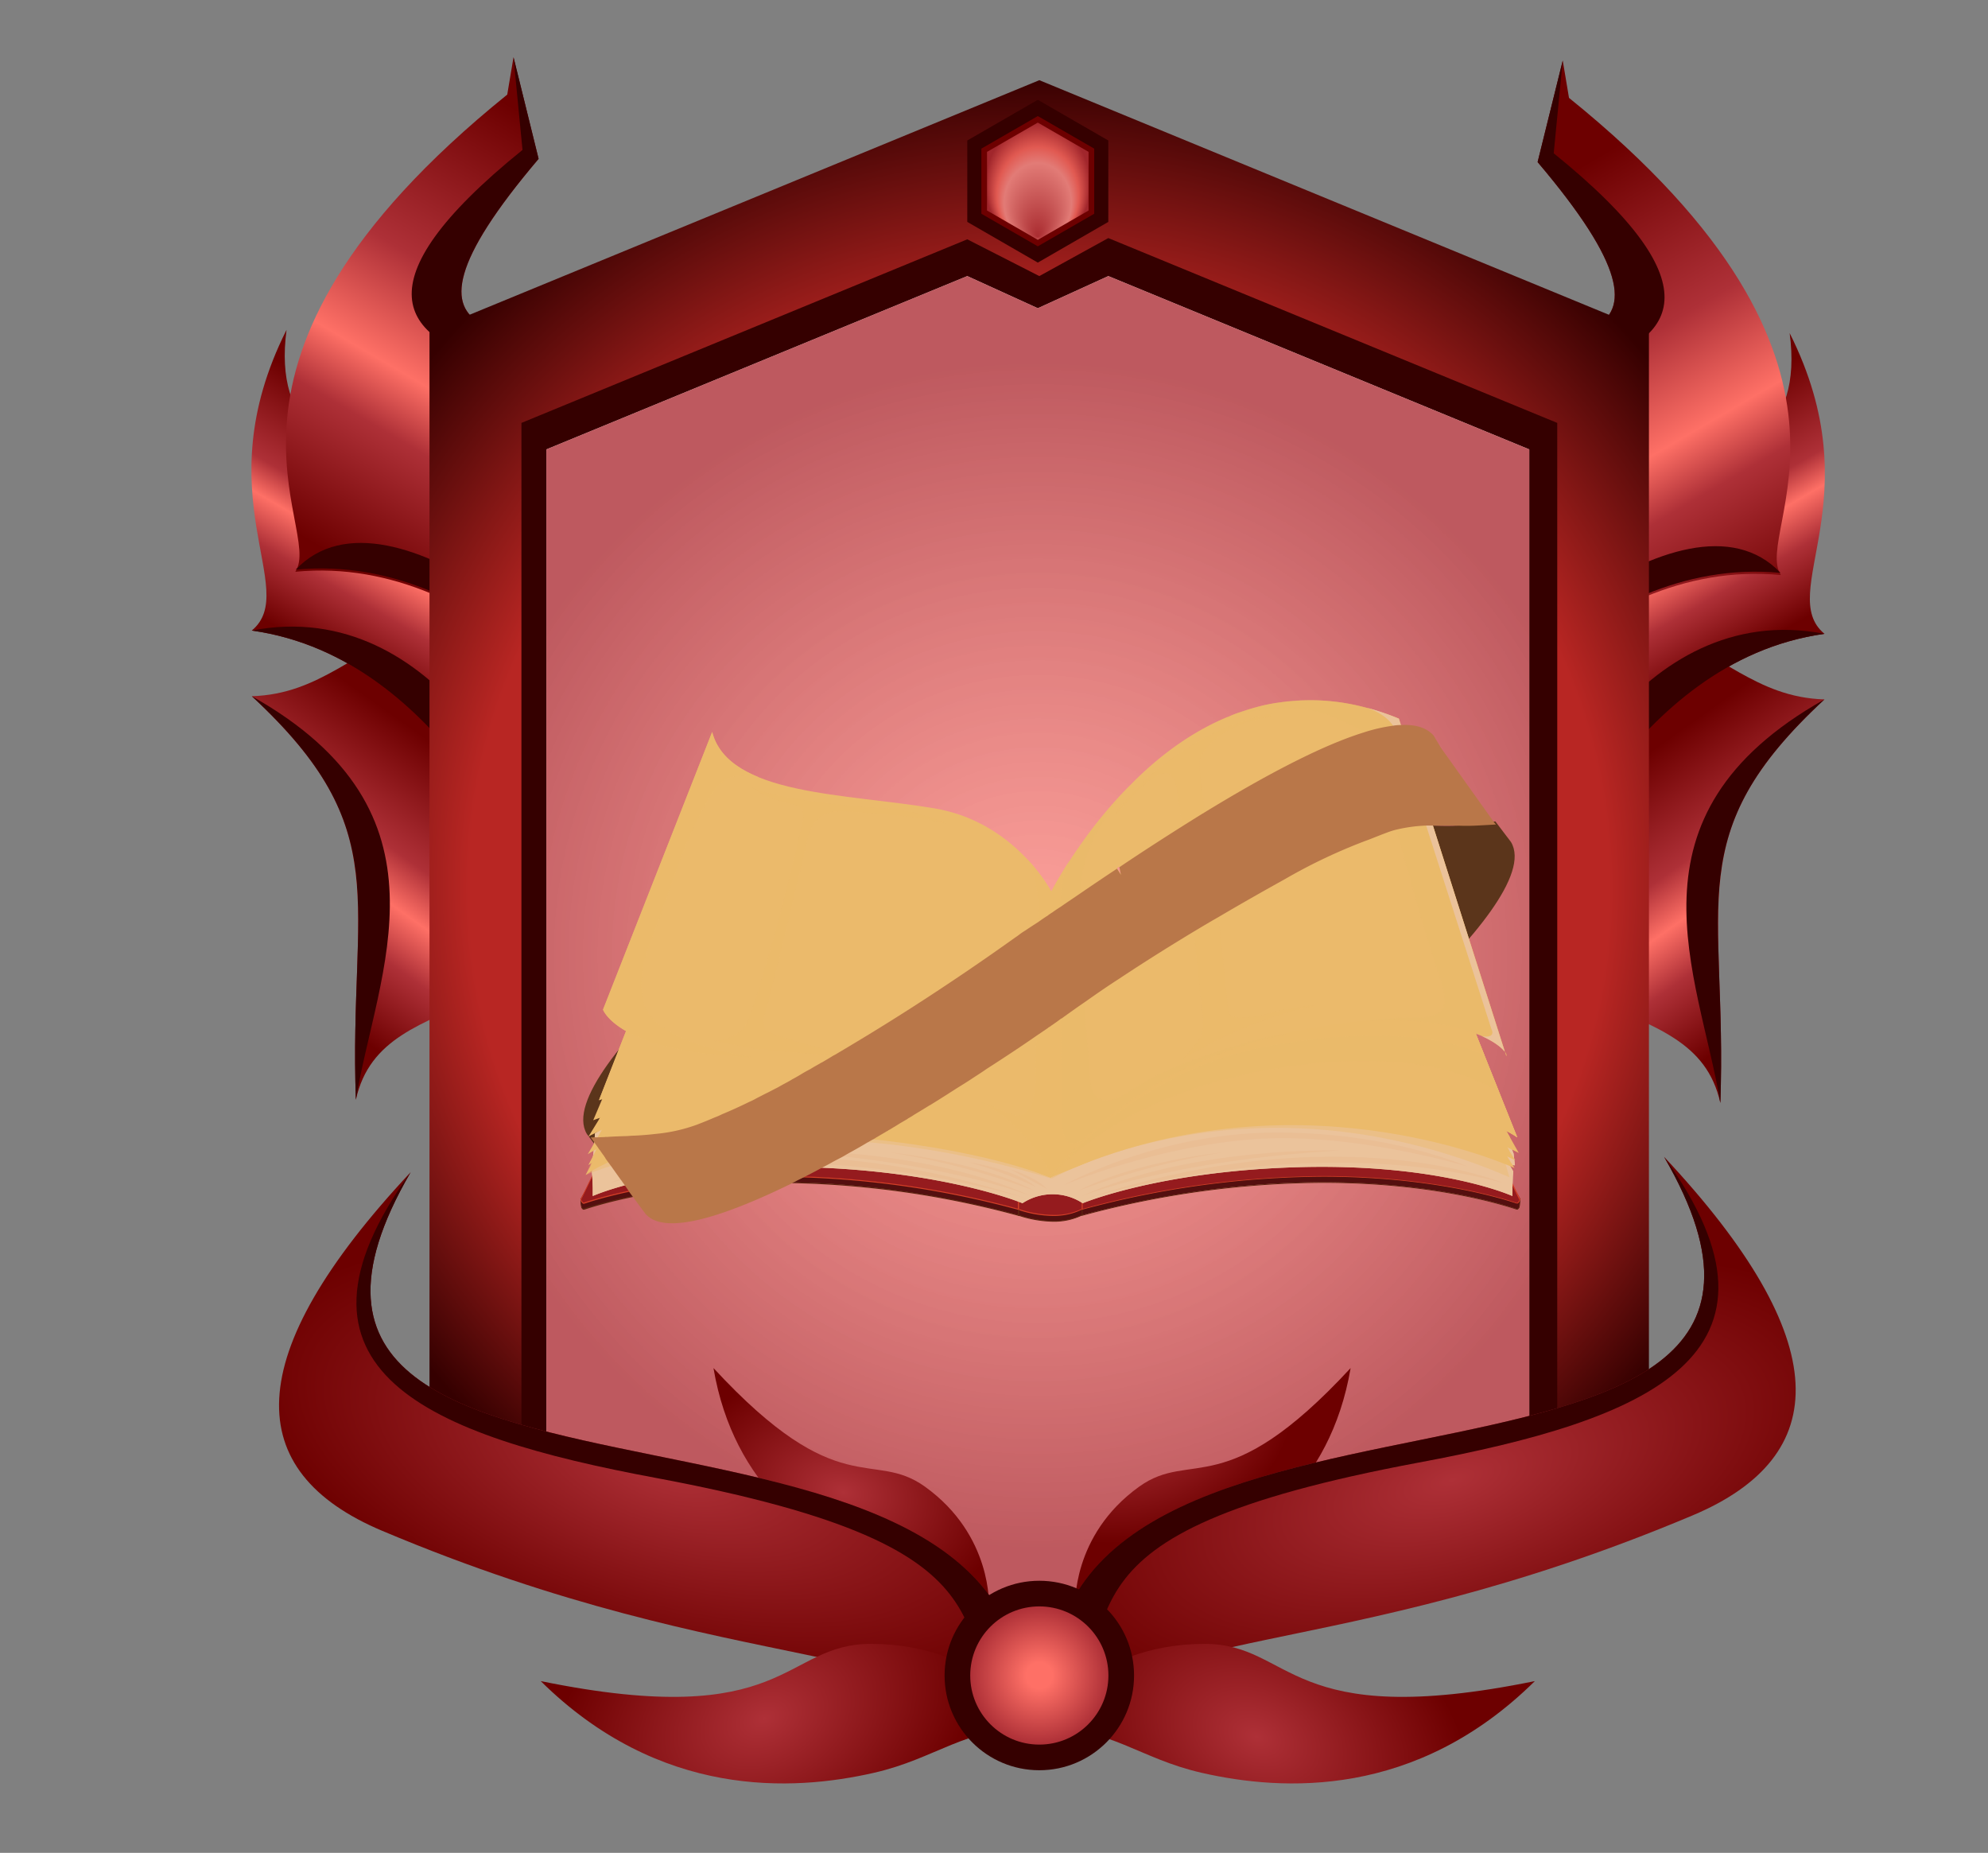 <svg xmlns="http://www.w3.org/2000/svg" xmlns:xlink="http://www.w3.org/1999/xlink" viewBox="0 0 539.75 503"><rect x="0" y="0" width="539.75" height="503" fill="#808080" stroke="none"/><defs><style>.cls-1{isolation:isolate;}.cls-2{fill:url(#linear-gradient);}.cls-3{fill:#350000;}.cls-4{fill:url(#linear-gradient-2);}.cls-5{fill:url(#linear-gradient-3);}.cls-6{fill:url(#linear-gradient-4);}.cls-7{fill:url(#linear-gradient-5);}.cls-8{fill:url(#linear-gradient-6);}.cls-9{fill:url(#radial-gradient);}.cls-10{fill:#fff;}.cls-11,.cls-13,.cls-36{opacity:0.8;}.cls-11{fill:url(#radial-gradient-2);}.cls-12{fill:#6d0000;}.cls-13{fill:url(#radial-gradient-3);}.cls-14{fill:url(#radial-gradient-4);}.cls-15{fill:url(#radial-gradient-5);}.cls-16{fill:url(#radial-gradient-6);}.cls-17{fill:url(#radial-gradient-7);}.cls-18{fill:url(#radial-gradient-8);}.cls-19{fill:url(#radial-gradient-9);}.cls-20{fill:url(#radial-gradient-10);}.cls-21{fill:#5b351b;}.cls-22{fill:#540f0f;}.cls-23{fill:#5b230f;}.cls-24{fill:#951b1e;}.cls-25{fill:#d33e27;}.cls-26{fill:#ecc7a3;}.cls-27{fill:#dc965f;}.cls-28,.cls-37{fill:#ebc29a;}.cls-28,.cls-33{opacity:0.9;}.cls-28,.cls-29,.cls-31,.cls-32,.cls-33,.cls-36,.cls-37{mix-blend-mode:multiply;}.cls-29,.cls-30,.cls-31,.cls-32,.cls-33,.cls-34,.cls-35,.cls-36{fill:#ebba6b;}.cls-29,.cls-35{opacity:0.4;}.cls-32,.cls-34{opacity:0.5;}.cls-35{mix-blend-mode:screen;}.cls-38{fill:#b97749;}</style><linearGradient id="linear-gradient" x1="-4733.07" y1="2752.97" x2="-4755.99" y2="2677.96" gradientTransform="matrix(-0.61, 0.79, 0.79, 0.61, -4588.09, 2341.48)" gradientUnits="userSpaceOnUse"><stop offset="0.02" stop-color="#6d0000"/><stop offset="0.29" stop-color="#ae3037"/><stop offset="0.46" stop-color="#fe7066"/><stop offset="0.62" stop-color="#ae3037"/><stop offset="1" stop-color="#6d0000"/></linearGradient><linearGradient id="linear-gradient-2" x1="-5398.39" y1="1095.77" x2="-5382.8" y2="1025.37" gradientTransform="matrix(-0.95, 0.3, 0.3, 0.95, -5009.69, 775.87)" gradientUnits="userSpaceOnUse"><stop offset="0.06" stop-color="#6d0000"/><stop offset="0.3" stop-color="#ae3037"/><stop offset="0.46" stop-color="#fe7066"/><stop offset="0.58" stop-color="#ae3037"/><stop offset="0.93" stop-color="#6d0000"/></linearGradient><linearGradient id="linear-gradient-3" x1="-5382.35" y1="446.76" x2="-5302.81" y2="285.31" gradientTransform="matrix(-1, 0.07, 0.07, 1, -4935.57, 132.58)" gradientUnits="userSpaceOnUse"><stop offset="0.17" stop-color="#6d0000"/><stop offset="0.37" stop-color="#ae3037"/><stop offset="0.46" stop-color="#fe7066"/><stop offset="0.62" stop-color="#ae3037"/><stop offset="0.89" stop-color="#6d0000"/></linearGradient><linearGradient id="linear-gradient-4" x1="-1650.77" y1="-1256.01" x2="-1673.69" y2="-1331.02" gradientTransform="matrix(0.61, 0.79, -0.79, 0.61, 94.88, 2341.48)" xlink:href="#linear-gradient"/><linearGradient id="linear-gradient-5" x1="-578.32" y1="-433.74" x2="-562.74" y2="-504.15" gradientTransform="translate(516.48 775.87) rotate(17.6)" xlink:href="#linear-gradient-2"/><linearGradient id="linear-gradient-6" x1="-338.54" y1="82.88" x2="-259" y2="-78.56" gradientTransform="translate(442.35 132.58) rotate(4.12)" xlink:href="#linear-gradient-3"/><radialGradient id="radial-gradient" cx="282.15" cy="234.33" fy="258.872" r="215.05" gradientUnits="userSpaceOnUse"><stop offset="0.72" stop-color="#b82623"/><stop offset="1" stop-color="#350000"/></radialGradient><radialGradient id="radial-gradient-2" cx="281.77" cy="259.37" r="160.96" gradientUnits="userSpaceOnUse"><stop offset="0" stop-color="#fe7066" stop-opacity="0.8"/><stop offset="1" stop-color="#ae3037"/></radialGradient><radialGradient id="radial-gradient-3" cx="281.77" cy="49.19" fy="61.988" r="15.22" gradientTransform="translate(0 -9.53) scale(1 1.19)" gradientUnits="userSpaceOnUse"><stop offset="0.01" stop-color="#ba393e"/><stop offset="0.6" stop-color="#ff9a94"/><stop offset="0.73" stop-color="#fe7066"/><stop offset="0.93" stop-color="#ae3037"/></radialGradient><radialGradient id="radial-gradient-4" cx="561.79" cy="-167.2" r="53.12" gradientTransform="matrix(0.8, 0.19, -0.13, 0.57, -242.26, 393.68)" gradientUnits="userSpaceOnUse"><stop offset="0" stop-color="#ae3037"/><stop offset="1" stop-color="#6d0000"/></radialGradient><radialGradient id="radial-gradient-5" cx="-5723.01" cy="1035.23" r="53.12" gradientTransform="matrix(-0.8, 0.19, 0.13, 0.57, -4405.09, 884.38)" xlink:href="#radial-gradient-4"/><radialGradient id="radial-gradient-6" cx="-896.57" cy="-59.35" r="75.39" gradientTransform="matrix(1.5, 0.44, -0.2, 0.67, 1514.81, 832.7)" xlink:href="#radial-gradient-4"/><radialGradient id="radial-gradient-7" cx="-4267.44" cy="1180.31" r="75.39" gradientTransform="matrix(-1.5, 0.44, 0.2, 0.67, -6242.93, 1488.62)" xlink:href="#radial-gradient-4"/><radialGradient id="radial-gradient-8" cx="768.68" cy="1510.64" r="72.79" gradientTransform="matrix(0.76, -0.32, 0.22, 0.54, -709.05, -103.2)" xlink:href="#radial-gradient-4"/><radialGradient id="radial-gradient-9" cx="-5230.89" cy="-556" r="72.79" gradientTransform="matrix(-0.76, -0.32, -0.22, 0.54, -3756.66, -902.11)" xlink:href="#radial-gradient-4"/><radialGradient id="radial-gradient-10" cx="282.18" cy="454.86" r="18.76" gradientUnits="userSpaceOnUse"><stop offset="0.19" stop-color="#fe7066"/><stop offset="1" stop-color="#ae3037"/></radialGradient></defs><g class="cls-1"><g id="Layer_1" data-name="Layer 1"><path class="cls-2" d="M495.35,189.87c-37.5-1.09-37.5-49.91-138.15,6.56,0,0,47.87-3,26.12,23.63,27.1,64.24,76.3,45.86,83.76,79.36C469,244.91,455.85,226.46,495.35,189.87Z"/><path class="cls-3" d="M495.35,189.87c-56.41,31.71-34,74.71-28.27,109.55C469,244.91,455.85,226.46,495.35,189.87Z"/><path class="cls-4" d="M495.35,172.07C482,161,508.56,135.51,485.9,90.43c7.21,54.19-66.69,33-99.74,42.42,53.86,11.06,30.93,90,32.81,101.81C420.38,243.51,442,179.53,495.35,172.07Z"/><path class="cls-3" d="M495.35,172.07c-50.61-9.83-78.26,50.81-76.38,62.59C420.38,243.51,442,179.53,495.35,172.07Z"/><path class="cls-5" d="M483.52,156.11c-8.09-12,33.18-56.29-57.53-129.54l-1.7-10.14L417.47,44c47.88,56.46,3.35,47-31,48.5,49.8,23.31,9.1,94.76,8.18,106.66C394,208.11,429.93,150.94,483.52,156.11Z"/><path class="cls-3" d="M483.43,155.53c-26-27.49-87.95,31.17-88.87,43.07C393.87,207.53,429.84,150.37,483.43,155.53Z"/><path class="cls-3" d="M376.55,110.91c-8.09-12,136,4,45.29-69.3l2.45-25.18L417.47,44c47.88,56.46,3.35,47-31,48.5C377.73,101.08,375,104.78,376.55,110.91Z"/><path class="cls-6" d="M68.36,189c37.49-1.09,37.49-49.91,138.14,6.56,0,0-47.86-3-26.12,23.63-27.09,64.24-76.29,45.86-83.76,79.36C94.71,244,107.85,225.57,68.36,189Z"/><path class="cls-3" d="M68.36,189c56.4,31.71,34,74.71,28.26,109.55C94.71,244,107.85,225.57,68.36,189Z"/><path class="cls-7" d="M68.36,171.18c13.4-11.1-13.21-36.56,9.44-81.64-7.21,54.19,66.69,33,99.75,42.42-53.86,11.06-30.94,90-32.81,101.82C143.33,242.62,121.67,178.65,68.36,171.18Z"/><path class="cls-3" d="M68.36,171.18c50.61-9.83,78.25,50.81,76.38,62.6C143.33,242.62,121.67,178.65,68.36,171.18Z"/><path class="cls-8" d="M80.18,155.22c8.1-12-33.17-56.29,57.54-129.54l1.7-10.14,6.81,27.59c-47.88,56.46-3.34,47,31,48.5-49.8,23.31-9.1,94.76-8.18,106.66C169.74,207.22,133.77,150.05,80.18,155.22Z"/><path class="cls-3" d="M80.28,154.65c26-27.5,87.94,31.17,88.86,43.06C169.83,206.64,133.87,149.48,80.28,154.65Z"/><path class="cls-3" d="M187.16,110c8.09-12-136,4-45.3-69.3l-2.44-25.18,6.81,27.59c-47.88,56.46-3.34,47,31,48.5C186,100.19,188.67,103.89,187.16,110Z"/><path id="border_shadow" data-name="border shadow" class="cls-9" d="M282.18,21.77,116.61,89.93v288.8l165.57,68.16,165.51-68.16V89.93ZM415.61,388.86,282.18,443.79,148.75,388.86V122L262.68,75.09l19.5,8.59L301,74.8,415.61,122Z"/><polygon id="border_shadow-2" data-name="border shadow" class="cls-3" points="422.8 114.81 422.8 396.05 282.18 453.94 141.57 396.05 141.57 114.81 262.62 64.97 282.18 74.95 300.91 64.63 422.8 114.81"/><polygon id="bgwhite" class="cls-10" points="415.2 122 415.2 388.86 281.77 443.8 148.34 388.86 148.34 122 262.62 74.95 281.77 83.68 300.91 74.95 415.2 122"/><polygon id="bg" class="cls-11" points="415.2 122 415.2 388.86 281.77 443.8 148.34 388.86 148.34 122 262.62 74.95 281.77 83.68 300.91 74.95 415.2 122"/><polygon class="cls-3" points="262.62 38.14 262.62 60.24 281.77 71.29 300.91 60.24 300.91 38.14 281.77 27.09 262.62 38.14"/><polygon class="cls-12" points="266.45 40.35 266.45 58.03 281.77 66.87 297.08 58.03 297.08 40.35 281.77 31.51 266.45 40.35"/><polygon class="cls-13" points="267.98 41.23 267.98 57.15 281.77 65.11 295.55 57.15 295.55 41.23 281.77 33.28 267.98 41.23"/><path class="cls-14" d="M236.69,424.68c11.79,5,19.44,3.11,31.8,11.42,0,0,1.07-19.25-17.34-32.49-14.29-10.28-23.33,4.7-57.44-32.22C199.25,404,221.41,418.24,236.69,424.68Z"/><path class="cls-15" d="M323.72,424.68c-11.79,5-19.43,3.11-31.8,11.42,0,0-1.07-19.25,17.34-32.49,14.29-10.28,23.33,4.7,57.44-32.22C361.16,404,339,418.24,323.72,424.68Z"/><path class="cls-16" d="M276.36,476C297.85,357.89,46,430.83,111.49,318.23c-46.8,50-45.76,81.32-7.75,97.34C201.94,457,255.35,443.79,276.36,476Z"/><path class="cls-3" d="M276.36,476C297.85,357.89,46,430.83,111.49,318.23c-39,54,5.12,71.54,66.62,83C283,420.84,255.35,443.79,276.36,476Z"/><path class="cls-17" d="M286.93,471.84c-21.48-118.13,230.34-45.2,164.87-157.79,46.81,50,45.77,81.32,7.76,97.34C361.35,452.77,308,439.61,286.93,471.84Z"/><path class="cls-3" d="M286.93,471.84c-21.48-118.13,230.34-45.2,164.87-157.79,39.05,54-5.11,71.53-66.61,83C280.33,416.65,308,439.61,286.93,471.84Z"/><path class="cls-18" d="M237.26,481.28c17.09-3.91,24.11-12.09,44.51-12.74,0,0-14.21-22.27-45.28-22.27-24.12,0-22.2,23.9-89.68,10.11C179.07,488.24,215.11,486.34,237.26,481.28Z"/><path class="cls-19" d="M326.27,481.28c-17.09-3.91-24.11-12.09-44.5-12.74,0,0,14.21-22.27,45.27-22.27,24.12,0,22.2,23.9,89.68,10.11C384.47,488.24,348.42,486.34,326.27,481.28Z"/><circle class="cls-3" cx="282.18" cy="454.86" r="25.72"/><circle class="cls-20" cx="282.18" cy="454.86" r="18.76"/><path class="cls-21" d="M159.34,307.86l4.15,5.48c2.25-.13,5.13-.48,8.83-.91,7.54-.86,15.82-3.74,24-7.58,9.46-10.94,24.26-25.19,47.43-43.23L204,276.28l19-42.2S149,290.53,159.34,307.86Z"/><path class="cls-21" d="M410.24,228.59,406,223c-2.39.23-5.26.61-8.75,1-7.54.87-16.52-1.5-24.74,2.34-9.46,11-23.55,30.43-46.72,48.47l39.81-14.66-19,42.2S420.64,245.91,410.24,228.59Z"/><path class="cls-22" d="M276.51,329.86s9.89,3.73,17.29,0l1.58-5.71h-19Z"/><path class="cls-23" d="M286,331.67h0a31,31,0,0,1-9.57-1.67s-.08-.06-.1-.13l-.16-5.72a.12.12,0,0,1,0-.1.16.16,0,0,1,.1-.05h19a.16.16,0,0,1,.11.05.17.17,0,0,1,0,.13l-1.58,5.73a.13.13,0,0,1-.06.08A17.37,17.37,0,0,1,286,331.67Zm-9.39-1.9a30.41,30.41,0,0,0,9.39,1.61h0a17.23,17.23,0,0,0,7.66-1.6l1.51-5.49H276.48Z"/><path class="cls-24" d="M275.69,328.82l.82-.5s9.89,3.71,17.29,0l1.51.36.07-6.09h-19Z"/><path class="cls-25" d="M286,330.1a30.88,30.88,0,0,1-9.51-1.63l-.76.47a.14.14,0,0,1-.15,0,.16.16,0,0,1-.06-.13l.65-6.24a.14.14,0,0,1,.14-.12h19a.15.15,0,0,1,.1,0,.14.14,0,0,1,0,.1l-.07,6.09a.16.16,0,0,1-.06.12s-.08,0-.11,0l-1.46-.37A17.37,17.37,0,0,1,286,330.1Zm-9.52-1.92h.05a30.54,30.54,0,0,0,9.47,1.64,17.09,17.09,0,0,0,7.72-1.64h.09l1.33.33.08-5.78H276.46l-.61,5.82.59-.35Z"/><path class="cls-22" d="M406.38,314.43l6.31,11.12a19.91,19.91,0,0,1-.26,2.21,1.36,1.36,0,0,1-.43.46l-.23,0c-9-3-53.23-15.65-118,1.67v-11C309.19,314.44,368.15,299.05,406.38,314.43Z"/><path class="cls-23" d="M293.8,330.07a.1.1,0,0,1-.07,0,.13.13,0,0,1-.06-.11v-11a.14.14,0,0,1,.1-.14c11.53-3.36,41.59-11.18,71.83-11.18,16.07,0,29.8,2.26,40.84,6.7a.1.1,0,0,1,.06.05l6.31,11.12a.12.12,0,0,1,0,.1c0,.05,0,.27-.06.53a8.32,8.32,0,0,1-.22,1.72,1.76,1.76,0,0,1-.47.51l-.05,0h0a1.62,1.62,0,0,1-.2,0h-.07c-5.1-1.7-23.93-7.26-52.54-7.26a253.73,253.73,0,0,0-65.34,8.93Zm.15-11v10.72a253.64,253.64,0,0,1,65.23-8.89c28.6,0,47.45,5.54,52.61,7.26a.7.7,0,0,0,.14,0h0a1.43,1.43,0,0,0,.38-.4,15,15,0,0,0,.17-1.61l.06-.5-6.26-11c-11-4.42-24.69-6.65-40.69-6.65C335.49,307.9,305.53,315.65,294,319Z"/><path class="cls-24" d="M406.38,312.8l6.26,12.78a1.57,1.57,0,0,1-.64,1l-.23,0c-9-3-53.23-15.65-118,1.68v-11C309.19,312.81,368.15,297.43,406.38,312.8Z"/><path class="cls-25" d="M293.8,328.45a.07.07,0,0,1-.07,0,.11.11,0,0,1-.06-.1v-11a.13.13,0,0,1,.1-.13C305.3,313.8,335.36,306,365.6,306c16.07,0,29.8,2.25,40.84,6.69a.07.07,0,0,1,.06.07l6.26,12.77a.19.19,0,0,1,0,.08,1.76,1.76,0,0,1-.22.62,2,2,0,0,1-.47.49l-.05,0h0a.79.79,0,0,1-.2,0h-.07c-5.1-1.71-23.93-7.27-52.54-7.27a253.32,253.32,0,0,0-65.34,8.94Zm.15-11v10.72a253.66,253.66,0,0,1,65.23-8.9c28.59,0,47.45,5.55,52.61,7.27l.14,0h0a1.34,1.34,0,0,0,.38-.41,1.68,1.68,0,0,0,.17-.46l-6.2-12.68c-11-4.42-24.69-6.65-40.69-6.65C335.48,306.27,305.53,314,294,317.41Z"/><path class="cls-22" d="M163.93,314.43l-6.3,11.12a19.91,19.91,0,0,0,.26,2.21,1.56,1.56,0,0,0,.42.46l.24,0c9-3,53.23-15.65,118,1.67v-11C261.14,314.44,202.17,299.05,163.93,314.43Z"/><path class="cls-23" d="M276.51,330.07h0a253.7,253.7,0,0,0-65.32-8.93c-28.61,0-47.46,5.56-52.56,7.26h-.05a1.18,1.18,0,0,1-.21,0h-.05l0,0a1.63,1.63,0,0,1-.47-.51,6.68,6.68,0,0,1-.23-1.72c0-.26,0-.48,0-.53a.18.18,0,0,1,0-.1l6.3-11.12a.16.16,0,0,1,.08-.05c11-4.44,24.76-6.7,40.83-6.7,30.23,0,60.3,7.82,71.83,11.18.06,0,.09.08.09.14v11a.12.12,0,0,1-.05.11A.12.12,0,0,1,276.51,330.07Zm-65.36-9.21a253.61,253.61,0,0,1,65.21,8.89V319c-11.57-3.38-41.53-11.13-71.64-11.13-16,0-29.7,2.23-40.7,6.65l-6.25,11c0,.08,0,.25,0,.5a10.59,10.59,0,0,0,.19,1.61,1.39,1.39,0,0,0,.37.4h0a.9.9,0,0,0,.16,0C163.69,326.4,182.55,320.86,211.15,320.86Z"/><path class="cls-24" d="M163.93,312.8l-6.25,12.78a1.47,1.47,0,0,0,.21.56,1.7,1.7,0,0,0,.42.46l.24,0c9-3,53.23-15.65,118,1.68v-11C261.14,312.81,202.17,297.43,163.93,312.8Z"/><path class="cls-25" d="M276.51,328.45h0a253.29,253.29,0,0,0-65.32-8.94c-28.61,0-47.46,5.56-52.56,7.27h-.05a.65.65,0,0,1-.21,0h-.05a.05.05,0,0,1,0,0,1.71,1.71,0,0,1-.47-.5,1.65,1.65,0,0,1-.23-.61.19.19,0,0,1,0-.08l6.26-12.77a.1.1,0,0,1,.08-.07c11-4.44,24.76-6.69,40.83-6.69,30.23,0,60.3,7.81,71.83,11.18a.12.12,0,0,1,.09.13v11a.1.1,0,0,1-.05.1A.09.09,0,0,1,276.51,328.45Zm-65.36-9.22a253.63,253.63,0,0,1,65.21,8.9V317.41c-11.57-3.37-41.52-11.14-71.64-11.14-16,0-29.7,2.23-40.69,6.65l-6.2,12.68a1.08,1.08,0,0,0,.18.46,1.3,1.3,0,0,0,.37.41h0l.16,0C163.69,324.78,182.55,319.23,211.15,319.23Z"/><path class="cls-26" d="M411.31,316.34l-.36-3.15L410.1,311l-5.81-7.22s-13.84-13.32-50.92-15.05c-26.72-1.25-54.25,6-67.55,10.22-13.31-4.18-40.83-11.47-67.54-10.22-37.08,1.73-50.93,15.05-50.93,15.05l-5.82,3.92-.2,3.45-.36,3.13.72,2-1,1.73.12,1.41.12,3v2.28s19.86-9.1,59.35-7.8c37,1.21,57.32,9.75,57.32,9.75a14.93,14.93,0,0,1,16.36,0s20.34-8.54,57.32-9.75c39.49-1.3,59.35,7.8,59.35,7.8v-2.28l.12-3,.12-1.41-1-1.73Z"/><path class="cls-27" d="M165.6,321.12s43.79-18.49,112.91,4.19C278.51,325.31,219.3,306.72,165.6,321.12Z"/><path class="cls-27" d="M210,312.33s40.06-1.24,70,12.42C280,324.75,256.72,315.13,210,312.33Z"/><path class="cls-27" d="M242,312.9s23.55,2.33,38.74,10.31A204.87,204.87,0,0,0,242,312.9Z"/><path class="cls-27" d="M263.32,315.59s12.33,1.77,17.83,6.6A129,129,0,0,0,263.32,315.59Z"/><path class="cls-27" d="M274.32,317.45s6.83,2,9.91,5.3C284.23,322.75,277.41,319.13,274.32,317.45Z"/><path class="cls-27" d="M408,321.12s-43.8-18.49-112.91,4.19C295.12,325.31,354.32,306.72,408,321.12Z"/><path class="cls-27" d="M363.63,312.33s-40.06-1.24-70,12.42C293.64,324.75,316.91,315.13,363.63,312.33Z"/><path class="cls-27" d="M331.66,312.9s-23.54,2.33-38.73,10.31A204.62,204.62,0,0,1,331.66,312.9Z"/><path class="cls-27" d="M288.9,321.68s24.94-13.94,56.62-14.21,52.83,9.2,52.83,9.2-31.2-9.49-58.28-7.39S288.9,321.68,288.9,321.68Z"/><path class="cls-28" d="M411.31,316.34l-.36-3.15L410.1,311l-5.81-7.22s-13.84-13.32-50.92-15.05c-26.72-1.25-54.25,6-67.55,10.22-13.31-4.18-40.83-11.47-67.54-10.22-37.08,1.73-50.93,15.05-50.93,15.05l-5.82,3.92-.2,3.45-.36,3.13.72,2-1,1.73.12,1.41.12,3v2.28s19.86-9.1,59.35-7.8c37,1.21,57.32,9.75,57.32,9.75a14.93,14.93,0,0,1,16.36,0s20.34-8.54,57.32-9.75c39.49-1.3,59.35,7.8,59.35,7.8v-2.28l.12-3,.12-1.41-1-1.73Z"/><path class="cls-29" d="M285.73,319.89s53.59-30.64,124.09-.3L408.46,315s-24.61-15.83-63.68-15-59.53,9.17-59.53,9.17-73.76-26.5-119-6.37L159,319s50.22-22.45,126.18.87Z"/><path class="cls-30" d="M159,319s18.1-14.62,68.6-10.59c40.33,3.23,57.43,11.43,57.64,11.22l.14-1.75-.71-24S179.93,270.75,179.17,282C179.16,282.18,158.93,319,159,319Z"/><path class="cls-30" d="M160.29,316.45s18.15-14.14,68.66-10.1c40.32,3.22,56.05,13.51,56.26,13.3l.14-1.75-.71-24S179.93,270.75,179.17,282C179.16,282.18,160.25,316.44,160.29,316.45Z"/><path class="cls-30" d="M197.36,241.67l-37.58,74.59s36-30.9,125.41,3.37l-.79-59.58S255.69,235.55,197.36,241.67Z"/><path class="cls-30" d="M201.87,242.07l-42.09,74.19s19.89-13.62,59.83-11.51c18,1,37.83,4.24,65.58,14.88l-.79-59.58S260.19,235.94,201.87,242.07Z"/><path class="cls-31" d="M201.87,242.07l-39.73,70.52s20.41-13.28,60.24-9.58c20.28,1.88,34.67,5.32,62.81,16.62l-.79-59.58S260.19,235.94,201.87,242.07Z"/><path class="cls-30" d="M203.22,238.34l-43.64,75s20.68-13.82,58.86-11.47c18.37,1.13,39.67,4.75,66.75,17.78l-.94-62.51S242.91,219,203.22,238.34Z"/><path class="cls-31" d="M203.22,238.34l-40.35,69.39s52.17-26.28,122.32,11.9l-.94-62.51S242.91,219,203.22,238.34Z"/><path class="cls-30" d="M205.18,234.6l-45.4,73.94s51-30,125.41,11.09L284,247S238.24,218.06,205.18,234.6Z"/><path class="cls-31" d="M205.18,234.6l-42.55,69.29s54.74-21.66,122.56,15.74L284,247S238.24,218.06,205.18,234.6Z"/><path class="cls-30" d="M205.18,234.6l-32.45,42.06-11.67,27.46s43.09-17.06,94,1.07c9.62,3.42,19.41,8.52,30.13,14.44L284,247S238.24,218.06,205.18,234.6Z"/><path class="cls-31" d="M205.37,234.41l-32.44,42.06-9.43,22.44s34.05-10.86,77.75-.58c18.72,4.39,26.11,8.45,44.14,21.12l-1.16-72.69S238.44,217.87,205.37,234.41Z"/><path class="cls-30" d="M205.18,234.6l-34,42.25-8.56,21.85s41-14.42,87.78.83c12.41,4.05,18.67,6.39,34.8,20.1L284,247S238.24,218.06,205.18,234.6Z"/><path class="cls-30" d="M167.3,291.94c1.5-2.25,3.5-5.26,6.45-5.59a11,11,0,0,1,3.94.49c1.7.43,3.41.76,5.15,1,4,.64,8.16.94,12.23,1.41,4.7.53,33-.65,54.15,5.18A87.75,87.75,0,0,1,261.48,299a61.24,61.24,0,0,1,9.62,5.52,51,51,0,0,1,10.12,9.29c1.44,1.76,2.71,3.67,4,5.56L284,247s-45.8-28.89-78.86-12.35l-34,42.25-8.56,21.85A66.13,66.13,0,0,0,167.3,291.94Z"/><path class="cls-30" d="M389.14,282l22.05,35.1s-55-25.53-117.33-1l-8.67,3.52,14.48-16.47Z"/><path class="cls-31" d="M389.14,282l20.25,32.35S356.3,289,293.86,316.11l-8.67,3.52,14.48-16.47Z"/><path class="cls-30" d="M411.38,315S352.59,284,285.19,319.63l.66-38.4s97.55-6,105,.2Z"/><path class="cls-31" d="M409.83,312.44S345.07,280,285.19,319.63l.66-38.4s97.55-6,105,.2Z"/><path class="cls-30" d="M412.35,313s-68.18-36.16-127.16,6.62l1.25-51.95s94-13.34,106.61,11Z"/><path class="cls-31" d="M410,308.81s-70.17-34.08-124.79,10.82l1.25-51.95s94-13.34,106.61,11Z"/><path class="cls-30" d="M285.19,319.63S308,295.51,350,295.51c43.48,0,61.94,13.25,61.94,13.25L379.64,228s-76.55-6.77-95.39,27.3Z"/><path class="cls-30" d="M285.19,319.63S308,295.51,350,295.51c43.48,0,61.94,13.25,61.94,13.25L379.64,228s-76.55-6.77-95.39,27.3Z"/><path class="cls-30" d="M285.19,319.63S308,295.51,350,295.51c43.48,0,61.94,13.25,61.94,13.25L379.64,228s-76.55-6.77-95.39,27.3Z"/><path class="cls-32" d="M298.47,308.18c12-8.22,25.81-13.49,40-16.56,13.35-2.89,27.34-4.35,41-3.21,9.5.79,19.44,3,27.58,8.08L379.64,228s-76.55-6.77-95.39,27.3l.94,63.9A91.44,91.44,0,0,1,298.47,308.18Z"/><path class="cls-33" d="M288.92,315.68l.36-.42a93.89,93.89,0,0,1,17.22-15.17,105.5,105.5,0,0,1,20.8-11.25c8.4-3.33,17.3-5.08,26.23-6.29a142.87,142.87,0,0,1,20.14-1.36c9.73.08,20.31,1.16,29.37,5.27L379.64,228s-76.55-6.77-95.39,27.3l.94,63.9C286.4,318,287.65,316.83,288.92,315.68Z"/><path class="cls-34" d="M408.57,285.58l.39,1.19A1.46,1.46,0,0,0,408.57,285.58Z"/><path class="cls-30" d="M193.37,198.73c4.41,17.25,36.36,16.65,60.38,20.73,20.49,3.47,30.27,20,31.82,22.8v77.16c-14.66-30.13-52.74-30.82-85.34-32.61s-36.49-12.7-36.49-12.7Z"/><path class="cls-33" d="M278.89,233.23a28,28,0,0,1,2.37,7.05c.79,4.07.66,8.33.71,12.45.06,4.77,0,9.57-.09,14.35-.2,7.95-.68,15.89-.72,23.84a28.83,28.83,0,0,1-.82,8c-.63,2.11-2.12,4.43-4.72,3.86a40.94,40.94,0,0,1-5.69-2.28c-1.1-.44-2.23-.84-3.36-1.23a46.07,46.07,0,0,1,19,20.14V242.26A46.89,46.89,0,0,0,278.89,233.23Z"/><path class="cls-33" d="M188.1,282.89a37.56,37.56,0,0,1-8.82-4.42,12.56,12.56,0,0,1-4.89-8.17,25.62,25.62,0,0,1,1.23-11.51c1.21-3.87,2.77-7.63,4.12-11.45,2.81-8,5.46-16.07,9.11-23.73.91-1.9,1.88-3.78,2.94-5.61a23.25,23.25,0,0,1,2.94-4.46,9.19,9.19,0,0,1,7.25-3,23.46,23.46,0,0,1,4.36.59c-6.63-2.63-11.45-6.46-13-12.42l-29.63,75.38s3.82,10.91,36.49,12.7l3.78.2C198.64,285.87,193.22,284.93,188.1,282.89Z"/><path class="cls-35" d="M208,274.18c1-2.93,11.31-46.51,11.31-46.51s.85-7.43,8.55-7.43c0,0,19.23.63,29.05,3.4,0,0-6.4-3.62-17.08-4.25s-28-2.35-35.46-5.52c0,0,2.34,2.54,11.32,4.67,0,0,2.78,0,2.35,3.81-.4,3.5-12,50-15.79,56.3-1.06,1.77-4.87,3.68-6.88,3.8-.62,0-1.29.06-2,0,9.1,1.8,9.72,2.64,38.31,4.37,0,0-19.25-4.83-22.66-6.57C209,280.29,206,279.8,208,274.18Z"/><path class="cls-30" d="M389.06,224.12H389l-8.69-27.43-.53-1.6c-1.85-.73-3.6-1.36-5.39-1.94a32.49,32.49,0,0,0-3.4-1,57,57,0,0,0-20.88-1.75,7.63,7.63,0,0,0-1.11.1l-2.19.29a42.45,42.45,0,0,0-5.58,1.16c-.88.24-1.75.49-2.62.78s-1.41.44-2.09.68a21,21,0,0,0-2.77,1.07l-.44.14C322.93,198.92,314.1,205.77,307,213l-.1.1a122.47,122.47,0,0,0-12.47,14.76c-.54.78-1.07,1.51-1.56,2.23-.77,1.07-1.45,2.09-2.09,3.06a6.32,6.32,0,0,1-.53.78c0,.05,0,.05,0,.1V234s-.05.09-.1.14c-2.57,4-4.12,6.9-4.61,7.87-.05,0,0,0,0,0s-.14.15-.14.2v77.1h.05s0-.05,0-.05.05-.05.05-.1l.1-.09c.24-.3.49-.64.73-.93,0,0,.05-.09.1-.14h0c.44-.59.88-1.12,1.36-1.7a89.11,89.11,0,0,1,6.17-6.7.11.11,0,0,1,.1-.1l.87-.87c1.21-1.22,2.52-2.38,3.84-3.55,1-.82,2-1.7,3-2.47a98.67,98.67,0,0,1,18.59-11.9,130.56,130.56,0,0,1,28.5-10.1c.05,0,.05,0,.1-.05,2.81-.63,5.53-1.16,8.15-1.65h.05c.78-.14,1.56-.29,2.28-.38a115.37,115.37,0,0,1,11.85-1.41c1.94-.15,3.79-.2,5.58-.2h1.07c1.31,0,2.62.05,3.84.1s2.47.1,3.64.24a54,54,0,0,1,7.48,1.07,9.67,9.67,0,0,1,1.74.39l1.8.44c.39.09.78.24,1.17.34a18.2,18.2,0,0,1,1.89.63c.44.14.82.29,1.21.43v.05a16.2,16.2,0,0,1,2.28.93l.64.29c.72.39,1.4.77,2,1.11,0,.05.14.1.19.15a5.35,5.35,0,0,1,.63.44,11.94,11.94,0,0,1,1.17.92c.09.05.14.14.24.19s.15.15.15.2l.09.09a2,2,0,0,1,.44.49l.05.05-9.76-30.64ZM303.9,235.29l.44,2.09-1.07-1.7A4,4,0,0,1,303.9,235.29Z"/><path class="cls-30" d="M409,286.75l-.34-1.11A1.25,1.25,0,0,1,409,286.75Z"/><path class="cls-34" d="M379.79,195.1c-17.73-7.29-33.32-5.94-46.47-.48a60.06,60.06,0,0,1,12.81-2.26c5.61-.35,11.55.13,16.64,2.68,2.36,1.18,6.43,2.34,8.07,4.41,2.12,2.7,14.57,49,17.48,57.94.73,2.23,1.44,4.44,2.13,6.66.46,1.45,1,2.87,1.37,4.34.56,2.28.9,5.41-1.56,6.76-3.07,1.68-6.95,1-10.29,1.14a82.32,82.32,0,0,0-8.69.91c23.35-1.53,35.05,5.2,37.29,8.38Z"/><path class="cls-34" d="M333.33,284.63c-4.22,1.34-8.43,2.65-12.54,4.34a88.5,88.5,0,0,0-11.87,5.88c-1.39.82-2.76,1.73-4.17,2.51a9.12,9.12,0,0,1-4.32,1.45c-3.09-.05-4.14-2.88-4.41-5.49-.17-1.61-.22-3.22-.35-4.82-.2-2.31-.38-4.63-.56-6.93-.35-4.68-.67-9.37-.92-14.05s-.44-9.41-.56-14.12q-.11-3.51-.13-7c0-2.14-.11-4.32.06-6.46.82-10.45,6.63-19.13,13.38-26.95a130.37,130.37,0,0,0-21.65,29.29v77.16c12.8-16.41,31.8-31.27,63.57-38.74l.09,0C343.64,281.34,338.42,283,333.33,284.63Z"/><path class="cls-36" d="M294.67,308.84c-1.1.74-2.47,1.68-3.86,1.5-.92-.11-1.48-1.09-1.77-1.85a12.64,12.64,0,0,1-.6-3.81c-.06-1.25,0-2.49,0-3.73.05-1.93-.05-3.86-.1-5.78-.14-4.75-.46-47.38-.37-49.73a34.85,34.85,0,0,1,.65-6.61,33.63,33.63,0,0,1,1.6-5c-2.94,4.6-4.62,7.83-4.94,8.38v77.16a103.52,103.52,0,0,1,9.62-10.72Z"/><path class="cls-35" d="M349.36,274a45.83,45.83,0,0,0-6.09,1.39,21.54,21.54,0,0,1-6.08.82,6.49,6.49,0,0,1-2.76-.37c-.8-.33-.89-1.27-1-2-1.56-15.74-3.23-31.48-5.59-47.14-.31-2-.42-4.07-.67-6.1-.28-2.34-.59-4.67-.89-7a41.27,41.27,0,0,1-.55-6.36c.07-2.34,2.12-4.6,3.7-6.1a29.91,29.91,0,0,1,15.11-6.44c.28,0,.82-.9.47-.91h-.54c-2,.5-4.07,1.08-6.08,1.71a73.6,73.6,0,0,0-18.22,9,75.64,75.64,0,0,0-17.24,16c-.07.31.13.53.48.15,2.66-2.71,4.82-5.78,7.89-8.06,1.62-1.23,3-2.6,5.17-2.65s2.89,3.05,3.13,4.73c1.3,8.84,2.56,17.73,3.45,26.61,1.06,10.56,2,21.48,3.25,32.17.5,4.05.88,7.38-2.11,10.58-.74.8-1.44,1.65-2.17,2.47-.18.2-.4.49-.63.78l1.57-.88c4.06-2.24,8.13-4.44,12.36-6.29a123.11,123.11,0,0,1,12.18-4.58,101.71,101.71,0,0,1,10.06-2.61A57.76,57.76,0,0,0,349.36,274Z"/><path class="cls-37" d="M408.57,285.58,379.79,195.1a67.1,67.1,0,0,0-8.81-3c1.16.34,6.13,2.06,7.93,6.16l26,81.07s1.5,2.56-2.46,2C405.74,282.84,407.77,284.45,408.57,285.58Z"/><path class="cls-38" d="M406.15,223.83c-1.55.1-3.25.19-5.15.29s-3.78.1-5.82,0h-1c-1.51,0-3.06,0-4.62,0H389c-.58,0-1.21,0-1.79,0a42.08,42.08,0,0,0-8.16,1.12,21.39,21.39,0,0,0-2.57.82c-1.32.49-2.58,1-3.89,1.51-.58.24-1.21.48-1.79.68a148.58,148.58,0,0,0-21.9,10.39c-5.24,2.91-11.36,6.36-18.11,10.34-2.14,1.21-4.32,2.52-6.6,3.88-6.36,3.84-13.21,8.11-20.3,12.82-3.11,2-6.26,4.17-9.42,6.41-2.08,1.41-4.17,2.91-6.26,4.42-.05,0-.05,0-.1,0-.39.3-1,.78-1.94,1.41a6.87,6.87,0,0,1-.63.44.84.84,0,0,0-.24.19c-.15.1-.34.2-.54.34,0,0-.09,0-.14.1h-.05v.05l-3.21,2.18c-3.49,2.43-8.15,5.54-13.54,9-1.31.93-2.72,1.8-4.18,2.77s-2.76,1.75-4.22,2.67c-.73.49-1.46.92-2.19,1.41-1.6,1-3.15,2-4.8,3h-.05c-.39.24-.83.53-1.26.78-1,.63-2.09,1.26-3.11,1.89-.39.29-.78.49-1.17.73-.09,0-.14.1-.19.1s-.24.19-.34.24c-.73.44-1.5.87-2.23,1.31l-1.17.73c-.43.24-.87.53-1.36.82a1.37,1.37,0,0,0-.48.29,6.73,6.73,0,0,0-.78.44l-2,1.17a1,1,0,0,1-.24.14c-.05.05-.1.05-.15.1l-.73.44c-.38.19-.77.43-1.16.63a.24.24,0,0,1-.15.09.22.22,0,0,1-.19.1q-2.55,1.53-5.1,2.92c-.53.29-1,.58-1.5.87s-.88.48-1.36.73c-.88.43-1.75.92-2.62,1.41-.54.29-1.07.58-1.66.87-1.5.82-3,1.6-4.51,2.38a.94.94,0,0,1-.24.1l-.34.19c-.83.44-1.7.82-2.48,1.26a2.27,2.27,0,0,0-.34.15.52.52,0,0,0-.19.14c-13.16,6.46-25.1,11-32.82,11-3.21,0-5.68-.78-7.24-2.53L171.89,325l-.1-.14-.09-.1-.88-1.21,0-.1-.1-.1-1.07-1.55-1-1.41-.19-.24-2.53-3.55-.73-1-.82-1.11,0-.1-.1-.1v-.05l-.19-.24-.2-.34-.14-.15-.1-.14-.78-1.12,0-.05-.05,0-.15-.2-.14-.19-.1-.15-.05-.1-.87-1.21v-.05l-1.12-1.5c.39,0,.82-.05,1.26-.05a4.36,4.36,0,0,0,.78,0c.44,0,.87-.05,1.36-.05h.05a1.74,1.74,0,0,0,.48-.05h.54c.24,0,.48-.05.72-.05,1.61-.09,3.21-.14,4.86-.19.53-.05,1.12-.1,1.65-.1,1.94-.09,3.93-.24,5.92-.48a44.38,44.38,0,0,0,11.27-2.53l.48-.19c1.41-.54,2.82-1.12,4.28-1.75a17.7,17.7,0,0,0,2-.87c2.43-1,4.91-2.14,7.38-3.35.68-.29,1.36-.63,2-1l.59-.3c.58-.29,1.11-.58,1.7-.87,1.11-.53,2.18-1.12,3.25-1.65.63-.34,1.21-.68,1.79-1,.83-.44,1.66-.87,2.43-1.36.92-.48,1.8-1,2.62-1.5s1.46-.83,2.19-1.22H220c.82-.53,1.7-1,2.57-1.5a3.24,3.24,0,0,1,.63-.34c1-.59,2-1.17,3-1.8.39-.19.83-.44,1.22-.68,1.21-.73,2.47-1.46,3.73-2.23,12.77-7.62,28.11-17.48,44.48-29.18l.43-.29c.44-.29.83-.63,1.27-.93s.72-.48,1.11-.72c1.07-.73,2.28-1.51,3.55-2.33.68-.49,1.4-1,2.13-1.46a.38.38,0,0,1,.2-.1,7.17,7.17,0,0,1,1-.73c.09-.09.14-.14.24-.14.78-.58,1.6-1.12,2.43-1.65,1.75-1.22,3.59-2.43,5.48-3.74,3.06-2.09,6.36-4.32,9.81-6.6l1.07,1.7-.44-2.09c5.39-3.64,11.17-7.38,17.09-11.12,2-1.26,4.08-2.57,6.17-3.84,15.34-9.37,31-17.86,43-21.6a44.9,44.9,0,0,1,8-1.85,12.67,12.67,0,0,1,2.23-.19c3.89-.19,6.9.68,8.84,2.86l2,3.35,14.37,20.15Z"/></g></g></svg>